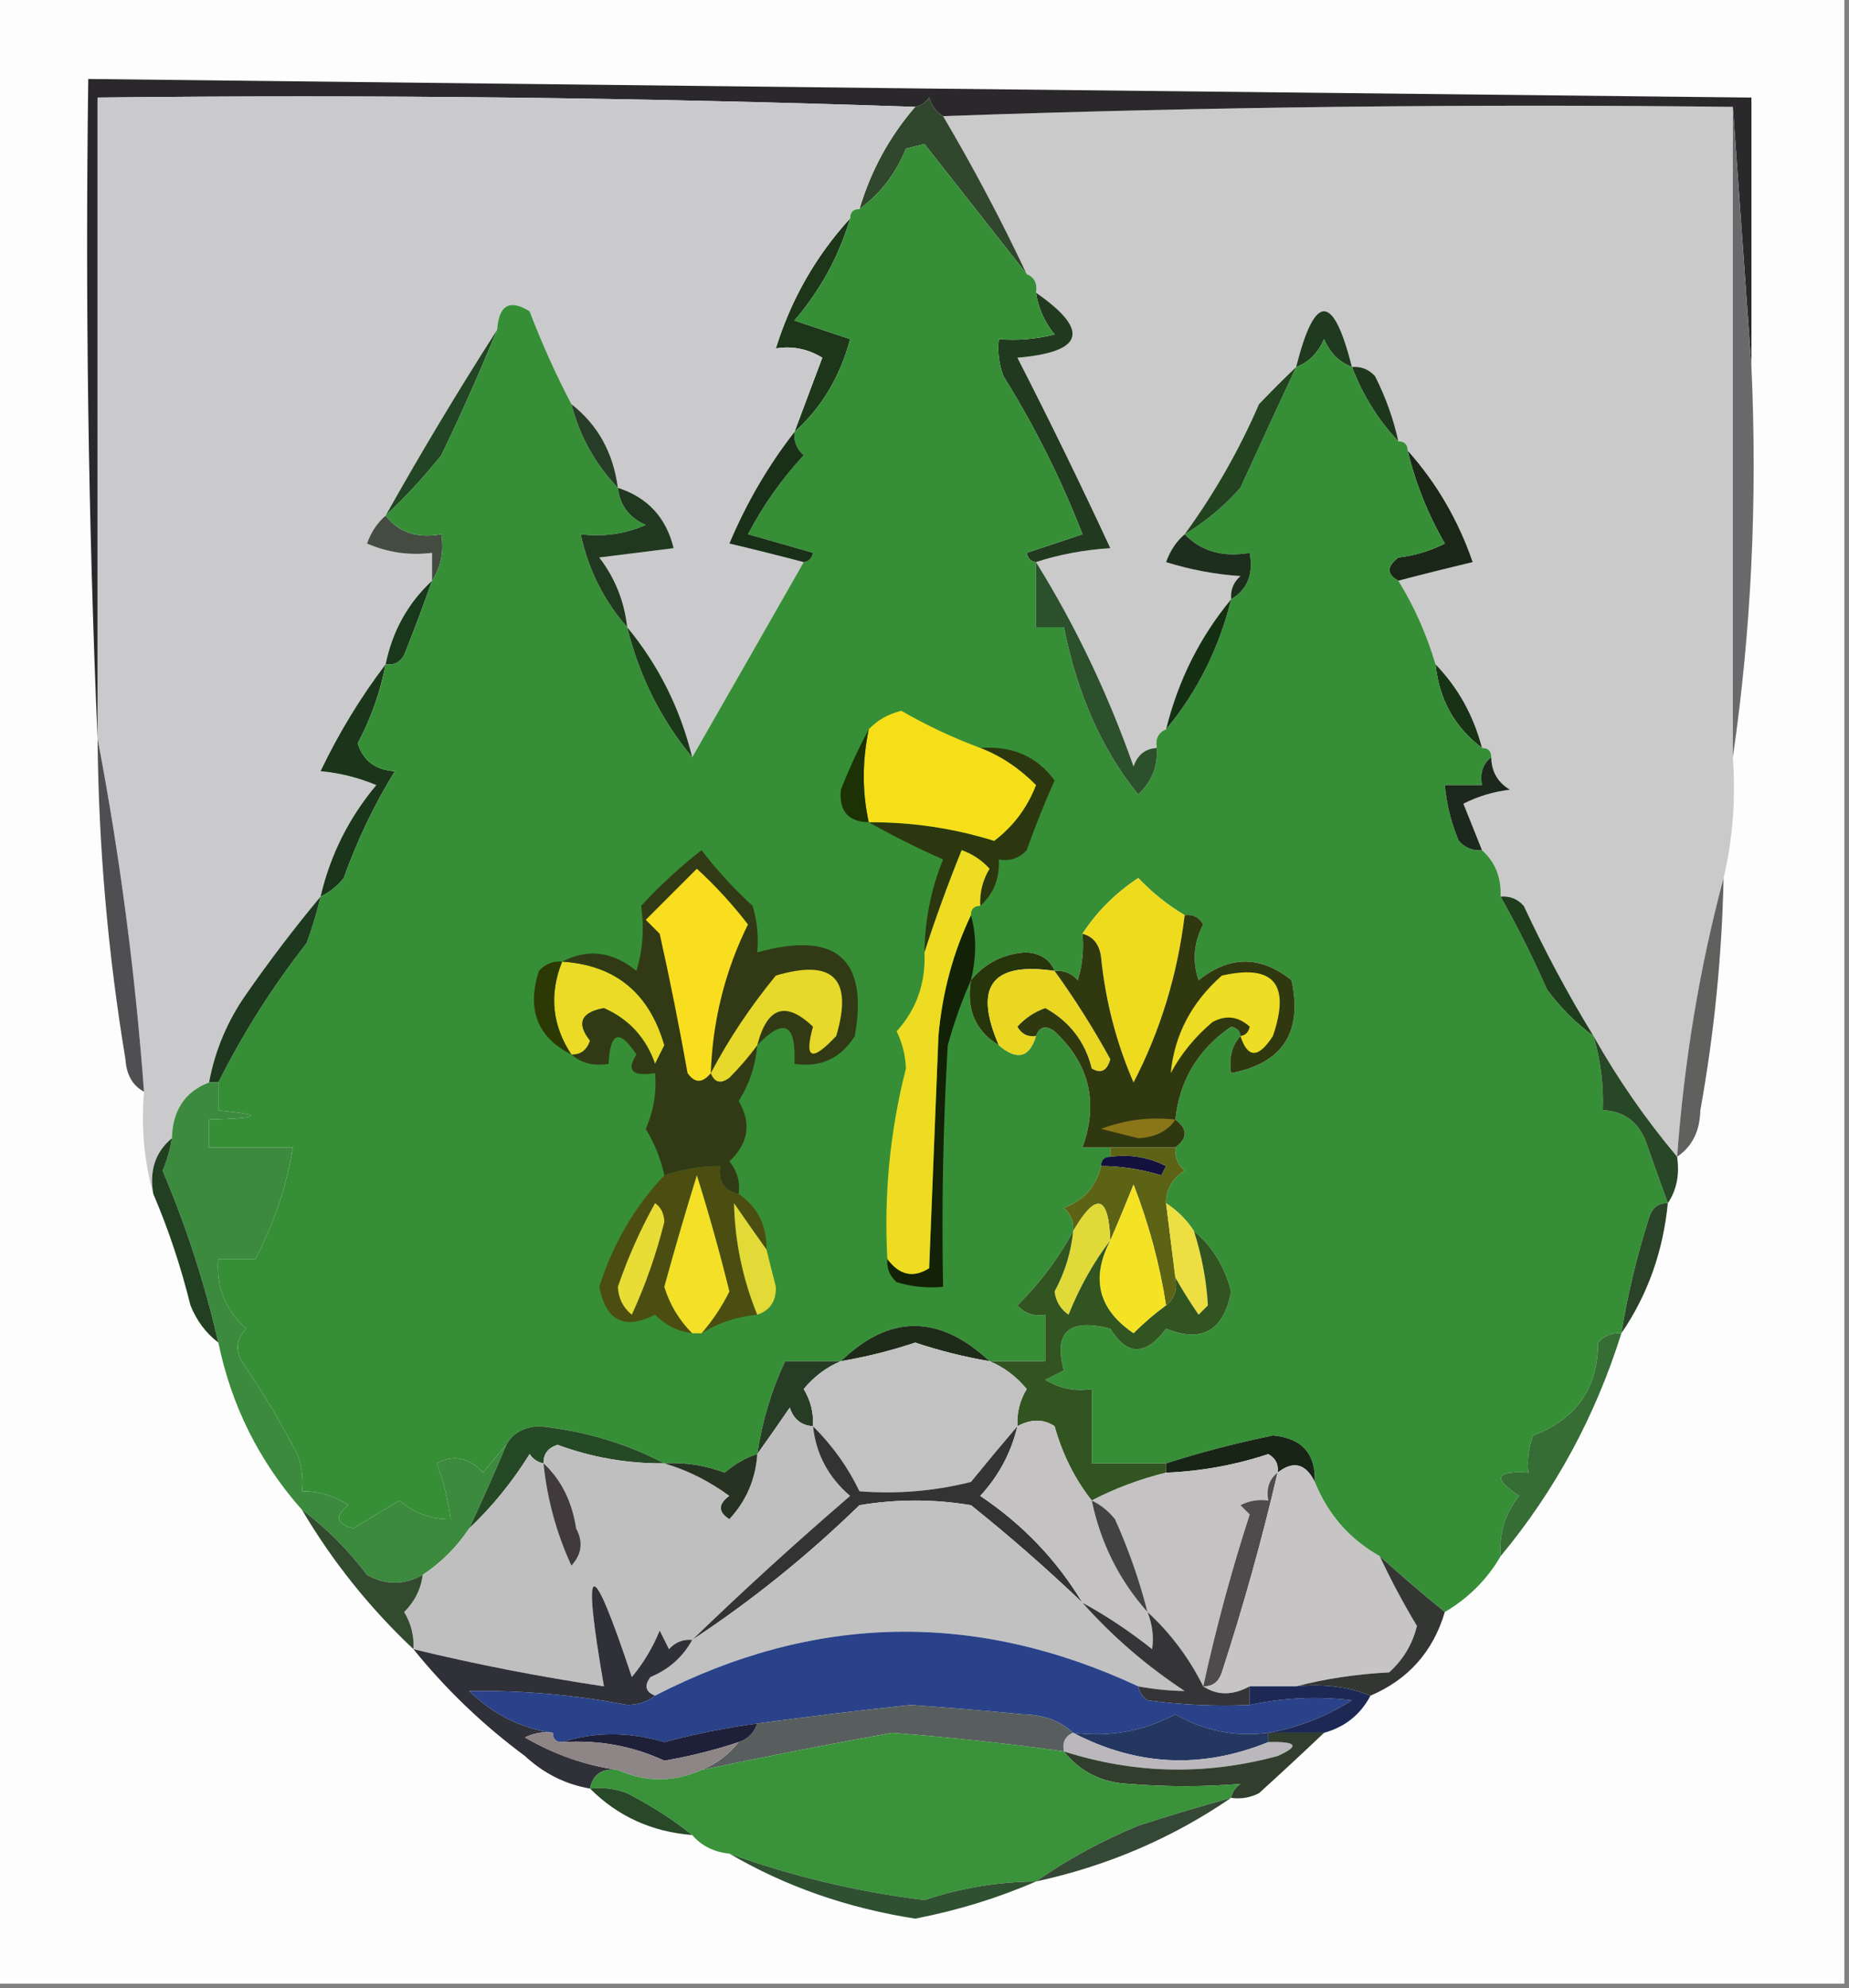 <?xml version="1.0" encoding="UTF-8"?>
<!DOCTYPE svg PUBLIC "-//W3C//DTD SVG 1.1//EN" "http://www.w3.org/Graphics/SVG/1.1/DTD/svg11.dtd">
<svg xmlns="http://www.w3.org/2000/svg" version="1.1" width="199px" height="214px" style="shape-rendering:geometricPrecision; text-rendering:geometricPrecision; image-rendering:optimizeQuality; fill-rule:evenodd; clip-rule:evenodd" xmlns:xlink="http://www.w3.org/1999/xlink">
<rect width="100%" height="100%" fill="#808080" stroke="none"/>
<g><path style="opacity:1" fill="#fdfdfd" d="M -0.5,-0.5 C 65.833,-0.5 132.167,-0.5 198.5,-0.5C 198.5,70.833 198.5,142.167 198.5,213.5C 132.167,213.5 65.833,213.5 -0.5,213.5C -0.5,142.167 -0.5,70.833 -0.5,-0.5 Z"/></g>
<g><path style="opacity:1" fill="#cbcacb" d="M 186.5,11.5 C 186.5,34.833 186.5,58.167 186.5,81.5C 186.818,86.032 186.485,90.366 185.5,94.5C 182.935,104.077 181.268,114.077 180.5,124.5C 177.08,120.421 174.08,116.088 171.5,111.5C 168.756,107.015 166.256,102.348 164,97.5C 163.329,96.748 162.496,96.414 161.5,96.5C 161.598,94.447 160.931,92.78 159.5,91.5C 158.841,89.862 158.174,88.195 157.5,86.5C 159.078,85.702 160.744,85.202 162.5,85C 161.177,84.184 160.511,83.017 160.5,81.5C 160.5,80.833 160.167,80.5 159.5,80.5C 158.59,77.008 156.924,74.008 154.5,71.5C 153.537,68.256 152.204,65.256 150.5,62.5C 153.028,61.834 155.694,61.168 158.5,60.5C 156.934,55.961 154.6,51.961 151.5,48.5C 151.5,47.833 151.167,47.5 150.5,47.5C 149.97,45.076 149.136,42.743 148,40.5C 147.329,39.748 146.496,39.414 145.5,39.5C 143.5,31.5 141.5,31.5 139.5,39.5C 138.182,40.757 136.849,42.091 135.5,43.5C 133.341,48.488 130.674,53.154 127.5,57.5C 126.609,58.261 125.942,59.261 125.5,60.5C 128.107,61.318 130.774,61.818 133.5,62C 132.748,62.671 132.414,63.504 132.5,64.5C 129.126,68.581 126.793,73.247 125.5,78.5C 124.662,78.842 124.328,79.508 124.5,80.5C 123.25,80.577 122.417,81.244 122,82.5C 119.25,74.671 115.75,67.338 111.5,60.5C 113.969,59.683 116.635,59.183 119.5,59C 116.295,52.09 112.961,45.257 109.5,38.5C 116.676,37.893 117.343,35.559 111.5,31.5C 111.672,30.508 111.338,29.842 110.5,29.5C 107.755,23.675 104.755,18.008 101.5,12.5C 129.662,11.502 157.995,11.169 186.5,11.5 Z"/></g>
<g><path style="opacity:1" fill="#2b282b" d="M 188.5,39.5 C 187.833,30.167 187.167,20.833 186.5,11.5C 157.995,11.169 129.662,11.502 101.5,12.5C 100.778,12.082 100.278,11.416 100,10.5C 99.617,11.056 99.117,11.389 98.5,11.5C 69.338,10.502 40.005,10.169 10.5,10.5C 10.5,33.5 10.5,56.5 10.5,79.5C 9.502,56.006 9.169,32.339 9.5,8.5C 69.166,9.195 128.833,9.862 188.5,10.5C 188.5,20.167 188.5,29.833 188.5,39.5 Z"/></g>
<g><path style="opacity:1" fill="#31472d" d="M 101.5,12.5 C 104.755,18.008 107.755,23.675 110.5,29.5C 106.831,24.825 103.164,20.158 99.5,15.5C 98.833,15.667 98.167,15.833 97.5,16C 96.418,18.687 94.751,20.854 92.5,22.5C 93.737,18.354 95.737,14.687 98.5,11.5C 99.117,11.389 99.617,11.056 100,10.5C 100.278,11.416 100.778,12.082 101.5,12.5 Z"/></g>
<g><path style="opacity:1" fill="#1d361a" d="M 91.5,23.5 C 90.307,27.549 88.307,31.216 85.5,34.5C 87.5,35.167 89.5,35.833 91.5,36.5C 90.402,40.573 88.402,43.906 85.5,46.5C 86.487,43.854 87.487,41.188 88.5,38.5C 86.955,37.548 85.288,37.215 83.5,37.5C 85.14,32.217 87.806,27.551 91.5,23.5 Z"/></g>
<g><path style="opacity:1" fill="#cacacc" d="M 98.5,11.5 C 95.737,14.687 93.737,18.354 92.5,22.5C 91.833,22.5 91.5,22.833 91.5,23.5C 87.806,27.551 85.14,32.217 83.5,37.5C 85.288,37.215 86.955,37.548 88.5,38.5C 87.487,41.188 86.487,43.854 85.5,46.5C 82.693,50.099 80.359,54.099 78.5,58.5C 81.306,59.168 83.972,59.834 86.5,60.5C 82.496,67.526 78.496,74.526 74.5,81.5C 73.207,76.247 70.874,71.581 67.5,67.5C 67.202,64.735 66.202,62.235 64.5,60C 67.167,59.667 69.833,59.333 72.5,59C 71.706,55.707 69.706,53.54 66.5,52.5C 65.997,48.709 64.33,45.709 61.5,43.5C 59.822,40.298 58.322,36.965 57,33.5C 54.851,32.16 53.684,32.827 53.5,35.5C 49.318,42.026 45.318,48.693 41.5,55.5C 40.609,56.261 39.942,57.261 39.5,58.5C 41.743,59.474 44.076,59.808 46.5,59.5C 46.5,60.5 46.5,61.5 46.5,62.5C 43.906,64.914 42.239,67.914 41.5,71.5C 38.803,75.052 36.469,78.886 34.5,83C 36.577,83.192 38.577,83.692 40.5,84.5C 37.549,88.016 35.549,92.016 34.5,96.5C 31.744,99.804 29.077,103.304 26.5,107C 24.476,109.881 23.143,113.047 22.5,116.5C 19.914,117.487 18.581,119.487 18.5,122.5C 16.72,123.99 16.053,125.99 16.5,128.5C 15.518,125.038 15.185,121.371 15.5,117.5C 14.545,104.599 12.878,91.932 10.5,79.5C 10.5,56.5 10.5,33.5 10.5,10.5C 40.005,10.169 69.338,10.502 98.5,11.5 Z"/></g>
<g><path style="opacity:1" fill="#203a20" d="M 145.5,39.5 C 144.141,38.993 143.141,37.993 142.5,36.5C 141.859,37.993 140.859,38.993 139.5,39.5C 141.5,31.5 143.5,31.5 145.5,39.5 Z"/></g>
<g><path style="opacity:1" fill="#6a696b" d="M 186.5,11.5 C 187.167,20.833 187.833,30.167 188.5,39.5C 189.149,53.873 188.482,67.873 186.5,81.5C 186.5,58.167 186.5,34.833 186.5,11.5 Z"/></g>
<g><path style="opacity:1" fill="#1d371c" d="M 145.5,39.5 C 146.496,39.414 147.329,39.748 148,40.5C 149.136,42.743 149.97,45.076 150.5,47.5C 148.376,45.281 146.709,42.614 145.5,39.5 Z"/></g>
<g><path style="opacity:1" fill="#213a1f" d="M 111.5,31.5 C 117.343,35.559 116.676,37.893 109.5,38.5C 112.961,45.257 116.295,52.09 119.5,59C 116.635,59.183 113.969,59.683 111.5,60.5C 110.957,60.44 110.624,60.107 110.5,59.5C 112.5,58.833 114.5,58.167 116.5,57.5C 114.189,51.546 111.356,45.879 108,40.5C 107.51,39.207 107.343,37.873 107.5,36.5C 109.527,36.662 111.527,36.495 113.5,36C 112.418,34.67 111.751,33.17 111.5,31.5 Z"/></g>
<g><path style="opacity:1" fill="#234425" d="M 53.5,35.5 C 51.655,40.027 49.655,44.527 47.5,49C 45.591,51.376 43.591,53.542 41.5,55.5C 45.318,48.693 49.318,42.026 53.5,35.5 Z"/></g>
<g><path style="opacity:1" fill="#444b41" d="M 41.5,55.5 C 42.918,57.308 44.918,57.975 47.5,57.5C 47.785,59.415 47.451,61.081 46.5,62.5C 46.5,61.5 46.5,60.5 46.5,59.5C 44.076,59.808 41.743,59.474 39.5,58.5C 39.942,57.261 40.609,56.261 41.5,55.5 Z"/></g>
<g><path style="opacity:1" fill="#1a2717" d="M 151.5,48.5 C 154.6,51.961 156.934,55.961 158.5,60.5C 155.694,61.168 153.028,61.834 150.5,62.5C 149.226,61.811 149.226,60.977 150.5,60C 152.256,59.798 153.922,59.298 155.5,58.5C 153.681,55.352 152.348,52.019 151.5,48.5 Z"/></g>
<g><path style="opacity:1" fill="#19381b" d="M 46.5,62.5 C 45.578,65.126 44.578,67.793 43.5,70.5C 43.043,71.297 42.376,71.631 41.5,71.5C 42.239,67.914 43.906,64.914 46.5,62.5 Z"/></g>
<g><path style="opacity:1" fill="#183216" d="M 154.5,71.5 C 156.924,74.008 158.59,77.008 159.5,80.5C 156.55,78.272 154.884,75.272 154.5,71.5 Z"/></g>
<g><path style="opacity:1" fill="#1b351a" d="M 41.5,71.5 C 40.939,74.462 39.939,77.295 38.5,80C 39.093,81.882 40.427,82.882 42.5,83C 40.282,86.605 38.449,90.438 37,94.5C 36.292,95.38 35.458,96.047 34.5,96.5C 35.549,92.016 37.549,88.016 40.5,84.5C 38.577,83.692 36.577,83.192 34.5,83C 36.469,78.886 38.803,75.052 41.5,71.5 Z"/></g>
<g><path style="opacity:1" fill="#368f36" d="M 110.5,29.5 C 111.338,29.842 111.672,30.508 111.5,31.5C 111.751,33.17 112.418,34.67 113.5,36C 111.527,36.495 109.527,36.662 107.5,36.5C 107.343,37.873 107.51,39.207 108,40.5C 111.356,45.879 114.189,51.546 116.5,57.5C 114.5,58.167 112.5,58.833 110.5,59.5C 110.624,60.107 110.957,60.44 111.5,60.5C 111.5,62.833 111.5,65.167 111.5,67.5C 112.5,67.5 113.5,67.5 114.5,67.5C 115.959,74.747 118.626,80.747 122.5,85.5C 123.95,84.15 124.617,82.484 124.5,80.5C 124.328,79.508 124.662,78.842 125.5,78.5C 128.874,74.419 131.207,69.753 132.5,64.5C 134.256,63.448 134.923,61.781 134.5,59.5C 131.612,60.01 129.279,59.343 127.5,57.5C 129.69,56.198 131.69,54.531 133.5,52.5C 135.526,48.045 137.526,43.712 139.5,39.5C 140.859,38.993 141.859,37.993 142.5,36.5C 143.141,37.993 144.141,38.993 145.5,39.5C 146.709,42.614 148.376,45.281 150.5,47.5C 151.167,47.5 151.5,47.833 151.5,48.5C 152.348,52.019 153.681,55.352 155.5,58.5C 153.922,59.298 152.256,59.798 150.5,60C 149.226,60.977 149.226,61.811 150.5,62.5C 152.204,65.256 153.537,68.256 154.5,71.5C 154.884,75.272 156.55,78.272 159.5,80.5C 160.167,80.5 160.5,80.833 160.5,81.5C 159.596,82.209 159.263,83.209 159.5,84.5C 158.167,84.5 156.833,84.5 155.5,84.5C 155.687,86.564 156.187,88.564 157,90.5C 157.671,91.252 158.504,91.586 159.5,91.5C 160.931,92.78 161.598,94.447 161.5,96.5C 163.316,99.73 164.983,103.063 166.5,106.5C 167.961,108.47 169.627,110.137 171.5,111.5C 172.265,114.096 172.599,116.763 172.5,119.5C 174.592,119.561 176.092,120.561 177,122.5C 177.847,124.854 178.68,127.188 179.5,129.5C 178.503,129.47 177.836,129.97 177.5,131C 176.184,135.11 175.184,139.276 174.5,143.5C 173.504,143.414 172.671,143.748 172,144.5C 171.973,149.416 169.64,152.749 165,154.5C 164.51,155.793 164.343,157.127 164.5,158.5C 160.944,158.275 160.61,159.108 163.5,161C 161.987,162.879 161.321,165.046 161.5,167.5C 160.05,169.995 158.05,171.995 155.5,173.5C 153.187,171.626 150.854,169.626 148.5,167.5C 145.244,165.664 142.911,162.997 141.5,159.5C 141.621,156.459 140.121,154.792 137,154.5C 132.993,155.327 129.16,156.327 125.5,157.5C 122.833,157.5 120.167,157.5 117.5,157.5C 117.5,154.833 117.5,152.167 117.5,149.5C 115.712,149.785 114.045,149.452 112.5,148.5C 113.167,148.167 113.833,147.833 114.5,147.5C 113.367,143.359 115.033,141.859 119.5,143C 121.311,145.947 123.311,145.947 125.5,143C 129.366,144.564 131.699,143.231 132.5,139C 131.792,136.267 130.458,134.1 128.5,132.5C 127.728,131.306 126.728,130.306 125.5,129.5C 125.511,127.983 126.177,126.816 127.5,126C 126.748,125.329 126.414,124.496 126.5,123.5C 127.833,122.5 127.833,121.5 126.5,120.5C 126.943,116.287 128.943,112.954 132.5,110.5C 133.107,110.624 133.44,110.957 133.5,111.5C 132.566,112.568 132.232,113.901 132.5,115.5C 138.05,114.439 140.216,111.105 139,105.5C 135.667,102.833 132.333,102.833 129,105.5C 128.313,103.432 128.48,101.432 129.5,99.5C 129.043,98.703 128.376,98.369 127.5,98.5C 125.681,97.415 124.015,96.082 122.5,94.5C 120.039,96.137 118.039,98.137 116.5,100.5C 116.66,102.199 116.494,103.866 116,105.5C 115.329,104.748 114.496,104.414 113.5,104.5C 113.03,103.307 112.03,102.64 110.5,102.5C 108.045,102.628 106.045,103.628 104.5,105.5C 103.979,108.636 104.979,110.97 107.5,112.5C 109.456,114.175 110.789,113.842 111.5,111.5C 111.897,110.475 112.563,110.308 113.5,111C 117.25,114.5 118.25,118.666 116.5,123.5C 117.5,123.5 118.5,123.5 119.5,123.5C 119.5,123.833 119.5,124.167 119.5,124.5C 118.833,124.5 118.5,124.833 118.5,125.5C 117.977,127.708 116.644,129.208 114.5,130C 115.252,130.671 115.586,131.504 115.5,132.5C 113.941,135.407 111.941,138.074 109.5,140.5C 110.325,141.386 111.325,141.719 112.5,141.5C 112.5,143.167 112.5,144.833 112.5,146.5C 110.5,146.5 108.5,146.5 106.5,146.5C 101.068,141.444 95.734,141.444 90.5,146.5C 88.5,146.5 86.5,146.5 84.5,146.5C 83.024,149.661 82.024,152.995 81.5,156.5C 80.244,156.904 79.077,157.571 78,158.5C 75.901,157.713 73.734,157.38 71.5,157.5C 67.37,155.337 62.87,154.004 58,153.5C 56.319,153.608 55.152,154.275 54.5,155.5C 53.685,156.429 52.852,157.429 52,158.5C 50.445,156.854 48.779,156.521 47,157.5C 47.707,159.311 48.207,161.311 48.5,163.5C 46.4,163.523 44.567,162.856 43,161.5C 41.333,162.5 39.667,163.5 38,164.5C 36.174,163.99 36.007,163.156 37.5,162C 35.975,160.991 34.308,160.491 32.5,160.5C 32.657,159.127 32.49,157.793 32,156.5C 30.233,153.094 28.233,149.76 26,146.5C 25.316,145.216 25.483,144.049 26.5,143C 24.253,141.005 23.253,138.505 23.5,135.5C 24.833,135.5 26.167,135.5 27.5,135.5C 29.584,131.43 30.917,127.43 31.5,123.5C 28.5,123.5 25.5,123.5 22.5,123.5C 22.5,122.5 22.5,121.5 22.5,120.5C 28.167,120.336 28.5,120.003 23.5,119.5C 23.5,118.5 23.5,117.5 23.5,116.5C 26.145,111.218 29.312,106.218 33,101.5C 33.608,99.846 34.108,98.179 34.5,96.5C 35.458,96.047 36.292,95.38 37,94.5C 38.449,90.438 40.282,86.605 42.5,83C 40.427,82.882 39.093,81.882 38.5,80C 39.939,77.295 40.939,74.462 41.5,71.5C 42.376,71.631 43.043,71.297 43.5,70.5C 44.578,67.793 45.578,65.126 46.5,62.5C 47.451,61.081 47.785,59.415 47.5,57.5C 44.918,57.975 42.918,57.308 41.5,55.5C 43.591,53.542 45.591,51.376 47.5,49C 49.655,44.527 51.655,40.027 53.5,35.5C 53.684,32.827 54.851,32.16 57,33.5C 58.322,36.965 59.822,40.298 61.5,43.5C 62.39,46.948 64.057,49.948 66.5,52.5C 66.712,54.384 67.712,55.717 69.5,56.5C 67.257,57.474 64.924,57.808 62.5,57.5C 63.32,61.302 64.986,64.635 67.5,67.5C 68.797,72.762 71.131,77.428 74.5,81.5C 78.496,74.526 82.496,67.526 86.5,60.5C 87.043,60.44 87.376,60.107 87.5,59.5C 85.167,58.833 82.833,58.167 80.5,57.5C 82.144,54.366 84.144,51.533 86.5,49C 85.748,48.329 85.414,47.496 85.5,46.5C 88.402,43.906 90.402,40.573 91.5,36.5C 89.5,35.833 87.5,35.167 85.5,34.5C 88.307,31.216 90.307,27.549 91.5,23.5C 91.5,22.833 91.833,22.5 92.5,22.5C 94.751,20.854 96.418,18.687 97.5,16C 98.167,15.833 98.833,15.667 99.5,15.5C 103.164,20.158 106.831,24.825 110.5,29.5 Z"/></g>
<g><path style="opacity:1" fill="#2c370f" d="M 105.5,80.5 C 108.937,80.245 111.604,81.412 113.5,84C 112.402,86.46 111.402,88.96 110.5,91.5C 109.675,92.386 108.675,92.719 107.5,92.5C 107.598,94.553 106.931,96.22 105.5,97.5C 105.421,96.07 105.754,94.736 106.5,93.5C 105.672,92.585 104.672,91.919 103.5,91.5C 102,95.21 100.666,98.876 99.5,102.5C 99.531,99.041 100.198,95.708 101.5,92.5C 98.705,91.266 96.038,89.933 93.5,88.5C 98.101,88.467 102.601,89.133 107,90.5C 109.052,88.944 110.552,86.944 111.5,84.5C 109.71,82.684 107.71,81.351 105.5,80.5 Z"/></g>
<g><path style="opacity:1" fill="#152f13" d="M 132.5,64.5 C 131.207,69.753 128.874,74.419 125.5,78.5C 126.793,73.247 129.126,68.581 132.5,64.5 Z"/></g>
<g><path style="opacity:1" fill="#1b3819" d="M 67.5,67.5 C 70.874,71.581 73.207,76.247 74.5,81.5C 71.131,77.428 68.797,72.762 67.5,67.5 Z"/></g>
<g><path style="opacity:1" fill="#2c4f2c" d="M 111.5,60.5 C 115.75,67.338 119.25,74.671 122,82.5C 122.417,81.244 123.25,80.577 124.5,80.5C 124.617,82.484 123.95,84.15 122.5,85.5C 118.626,80.747 115.959,74.747 114.5,67.5C 113.5,67.5 112.5,67.5 111.5,67.5C 111.5,65.167 111.5,62.833 111.5,60.5 Z"/></g>
<g><path style="opacity:1" fill="#20381f" d="M 66.5,52.5 C 69.706,53.54 71.706,55.707 72.5,59C 69.833,59.333 67.167,59.667 64.5,60C 66.202,62.235 67.202,64.735 67.5,67.5C 64.986,64.635 63.32,61.302 62.5,57.5C 64.924,57.808 67.257,57.474 69.5,56.5C 67.712,55.717 66.712,54.384 66.5,52.5 Z"/></g>
<g><path style="opacity:1" fill="#1e2e1d" d="M 127.5,57.5 C 129.279,59.343 131.612,60.01 134.5,59.5C 134.923,61.781 134.256,63.448 132.5,64.5C 132.414,63.504 132.748,62.671 133.5,62C 130.774,61.818 128.107,61.318 125.5,60.5C 125.942,59.261 126.609,58.261 127.5,57.5 Z"/></g>
<g><path style="opacity:1" fill="#234220" d="M 139.5,39.5 C 137.526,43.712 135.526,48.045 133.5,52.5C 131.69,54.531 129.69,56.198 127.5,57.5C 130.674,53.154 133.341,48.488 135.5,43.5C 136.849,42.091 138.182,40.757 139.5,39.5 Z"/></g>
<g><path style="opacity:1" fill="#1a2f17" d="M 85.5,46.5 C 85.414,47.496 85.748,48.329 86.5,49C 84.144,51.533 82.144,54.366 80.5,57.5C 82.833,58.167 85.167,58.833 87.5,59.5C 87.376,60.107 87.043,60.44 86.5,60.5C 83.972,59.834 81.306,59.168 78.5,58.5C 80.359,54.099 82.693,50.099 85.5,46.5 Z"/></g>
<g><path style="opacity:1" fill="#263c26" d="M 61.5,43.5 C 64.33,45.709 65.997,48.709 66.5,52.5C 64.057,49.948 62.39,46.948 61.5,43.5 Z"/></g>
<g><path style="opacity:1" fill="#f6df19" d="M 105.5,80.5 C 107.71,81.351 109.71,82.684 111.5,84.5C 110.552,86.944 109.052,88.944 107,90.5C 102.601,89.133 98.101,88.467 93.5,88.5C 92.788,85.258 92.788,81.925 93.5,78.5C 94.399,77.528 95.566,76.862 97,76.5C 99.736,78.077 102.57,79.41 105.5,80.5 Z"/></g>
<g><path style="opacity:1" fill="#1c3104" d="M 93.5,78.5 C 92.788,81.925 92.788,85.258 93.5,88.5C 91.278,88.441 90.278,87.275 90.5,85C 91.416,82.676 92.416,80.509 93.5,78.5 Z"/></g>
<g><path style="opacity:1" fill="#1b281b" d="M 160.5,81.5 C 160.511,83.017 161.177,84.184 162.5,85C 160.744,85.202 159.078,85.702 157.5,86.5C 158.174,88.195 158.841,89.862 159.5,91.5C 158.504,91.586 157.671,91.252 157,90.5C 156.187,88.564 155.687,86.564 155.5,84.5C 156.833,84.5 158.167,84.5 159.5,84.5C 159.263,83.209 159.596,82.209 160.5,81.5 Z"/></g>
<g><path style="opacity:1" fill="#4f4e51" d="M 10.5,79.5 C 12.878,91.932 14.545,104.599 15.5,117.5C 14.275,116.848 13.608,115.681 13.5,114C 11.607,102.574 10.607,91.074 10.5,79.5 Z"/></g>
<g><path style="opacity:1" fill="#1f3d1c" d="M 161.5,96.5 C 162.496,96.414 163.329,96.748 164,97.5C 166.256,102.348 168.756,107.015 171.5,111.5C 169.627,110.137 167.961,108.47 166.5,106.5C 164.983,103.063 163.316,99.73 161.5,96.5 Z"/></g>
<g><path style="opacity:1" fill="#60605f" d="M 185.5,94.5 C 185.324,102.893 184.491,111.226 183,119.5C 182.95,121.744 182.117,123.411 180.5,124.5C 181.268,114.077 182.935,104.077 185.5,94.5 Z"/></g>
<g><path style="opacity:1" fill="#27350a" d="M 113.5,104.5 C 106.752,103.499 104.752,106.166 107.5,112.5C 104.979,110.97 103.979,108.636 104.5,105.5C 106.045,103.628 108.045,102.628 110.5,102.5C 112.03,102.64 113.03,103.307 113.5,104.5 Z"/></g>
<g><path style="opacity:1" fill="#1d381e" d="M 34.5,96.5 C 34.108,98.179 33.608,99.846 33,101.5C 29.312,106.218 26.145,111.218 23.5,116.5C 23.167,116.5 22.833,116.5 22.5,116.5C 23.143,113.047 24.476,109.881 26.5,107C 29.077,103.304 31.744,99.804 34.5,96.5 Z"/></g>
<g><path style="opacity:1" fill="#ebdb27" d="M 60.5,103.5 C 66.204,103.86 69.871,106.86 71.5,112.5C 71.167,113.167 70.833,113.833 70.5,114.5C 69.525,111.693 67.692,109.693 65,108.5C 62.52,108.952 62.02,110.119 63.5,112C 63.164,113.03 62.497,113.53 61.5,113.5C 59.42,110.353 59.087,107.019 60.5,103.5 Z"/></g>
<g><path style="opacity:1" fill="#2d3905" d="M 60.5,103.5 C 59.087,107.019 59.42,110.353 61.5,113.5C 57.832,111.644 56.666,108.644 58,104.5C 58.671,103.748 59.504,103.414 60.5,103.5 Z"/></g>
<g><path style="opacity:1" fill="#e9d722" d="M 113.5,104.5 C 115.687,107.526 117.687,110.693 119.5,114C 119.15,115.257 118.483,115.591 117.5,115C 116.788,112.119 115.122,109.952 112.5,108.5C 111.328,108.919 110.328,109.585 109.5,110.5C 109.957,111.298 110.624,111.631 111.5,111.5C 110.789,113.842 109.456,114.175 107.5,112.5C 104.752,106.166 106.752,103.499 113.5,104.5 Z"/></g>
<g><path style="opacity:1" fill="#efdb1e" d="M 127.5,98.5 C 126.726,104.913 124.893,110.913 122,116.5C 120.146,112.24 118.979,107.74 118.5,103C 118.316,101.624 117.649,100.791 116.5,100.5C 118.039,98.137 120.039,96.137 122.5,94.5C 124.015,96.082 125.681,97.415 127.5,98.5 Z"/></g>
<g><path style="opacity:1" fill="#313a15" d="M 81.5,112.5 C 81.318,114.675 80.651,116.675 79.5,118.5C 80.899,120.891 80.566,123.057 78.5,125C 79.337,126.011 79.67,127.178 79.5,128.5C 77.952,128.179 77.285,127.179 77.5,125.5C 75.435,125.517 73.435,125.85 71.5,126.5C 71.123,124.742 70.457,123.075 69.5,121.5C 70.348,119.591 70.682,117.591 70.5,115.5C 68.058,115.881 67.391,115.214 68.5,113.5C 66.667,110.71 65.667,111.043 65.5,114.5C 63.901,114.768 62.568,114.434 61.5,113.5C 62.497,113.53 63.164,113.03 63.5,112C 62.02,110.119 62.52,108.952 65,108.5C 67.692,109.693 69.525,111.693 70.5,114.5C 70.833,113.833 71.167,113.167 71.5,112.5C 69.871,106.86 66.204,103.86 60.5,103.5C 63.267,102.068 65.934,102.401 68.5,104.5C 69.185,102.219 69.351,99.886 69,97.5C 71.016,95.316 73.183,93.316 75.5,91.5C 77.149,93.65 78.982,95.65 81,97.5C 81.493,99.134 81.66,100.801 81.5,102.5C 89.977,100.156 93.477,103.156 92,111.5C 90.491,113.919 88.325,114.919 85.5,114.5C 85.702,110.155 84.369,109.488 81.5,112.5 Z"/></g>
<g><path style="opacity:1" fill="#e7d92b" d="M 81.5,112.5 C 80.636,113.688 79.636,114.855 78.5,116C 77.563,116.692 76.897,116.525 76.5,115.5C 78.426,111.841 80.759,108.341 83.5,105C 89.667,103.167 91.833,105.333 90,111.5C 87.356,114.33 86.522,113.996 87.5,110.5C 84.56,107.701 82.56,108.367 81.5,112.5 Z"/></g>
<g><path style="opacity:1" fill="#f8de1f" d="M 76.5,115.5 C 75.603,116.598 74.77,116.598 74,115.5C 73.107,110.477 72.107,105.477 71,100.5C 70.5,100 70,99.5 69.5,99C 71.333,97.167 73.167,95.333 75,93.5C 77.018,95.35 78.851,97.35 80.5,99.5C 78.031,104.497 76.698,109.831 76.5,115.5 Z"/></g>
<g><path style="opacity:1" fill="#303810" d="M 127.5,98.5 C 128.376,98.369 129.043,98.703 129.5,99.5C 128.48,101.432 128.313,103.432 129,105.5C 132.333,102.833 135.667,102.833 139,105.5C 140.216,111.105 138.05,114.439 132.5,115.5C 132.232,113.901 132.566,112.568 133.5,111.5C 133.44,110.957 133.107,110.624 132.5,110.5C 128.943,112.954 126.943,116.287 126.5,120.5C 127.833,121.5 127.833,122.5 126.5,123.5C 124.167,123.5 121.833,123.5 119.5,123.5C 118.5,123.5 117.5,123.5 116.5,123.5C 118.25,118.666 117.25,114.5 113.5,111C 112.563,110.308 111.897,110.475 111.5,111.5C 110.624,111.631 109.957,111.298 109.5,110.5C 110.328,109.585 111.328,108.919 112.5,108.5C 115.122,109.952 116.788,112.119 117.5,115C 118.483,115.591 119.15,115.257 119.5,114C 117.687,110.693 115.687,107.526 113.5,104.5C 114.496,104.414 115.329,104.748 116,105.5C 116.494,103.866 116.66,102.199 116.5,100.5C 117.649,100.791 118.316,101.624 118.5,103C 118.979,107.74 120.146,112.24 122,116.5C 124.893,110.913 126.726,104.913 127.5,98.5 Z"/></g>
<g><path style="opacity:1" fill="#eddd24" d="M 133.5,111.5 C 134.043,111.44 134.376,111.107 134.5,110.5C 133.277,109.386 131.944,109.219 130.5,110C 128.641,111.558 127.141,113.391 126,115.5C 126.396,111.388 128.229,107.888 131.5,105C 137.08,103.739 138.913,105.906 137,111.5C 135.446,113.927 134.279,113.927 133.5,111.5 Z"/></g>
<g><path style="opacity:1" fill="#274726" d="M 171.5,111.5 C 174.08,116.088 177.08,120.421 180.5,124.5C 180.784,126.415 180.451,128.081 179.5,129.5C 178.68,127.188 177.847,124.854 177,122.5C 176.092,120.561 174.592,119.561 172.5,119.5C 172.599,116.763 172.265,114.096 171.5,111.5 Z"/></g>
<g><path style="opacity:1" fill="#132206" d="M 104.5,98.5 C 105.103,100.626 105.103,102.959 104.5,105.5C 103.531,107.663 102.698,109.996 102,112.5C 101.5,121.16 101.334,129.827 101.5,138.5C 99.801,138.66 98.134,138.494 96.5,138C 95.748,137.329 95.414,136.496 95.5,135.5C 96.789,137.248 98.289,137.581 100,136.5C 100.333,128.167 100.667,119.833 101,111.5C 101.412,106.843 102.579,102.509 104.5,98.5 Z"/></g>
<g><path style="opacity:1" fill="#8a7619" d="M 126.5,120.5 C 125.666,121.748 124.333,122.415 122.5,122.5C 121.167,122.167 119.833,121.833 118.5,121.5C 121.086,120.52 123.753,120.187 126.5,120.5 Z"/></g>
<g><path style="opacity:1" fill="#13123e" d="M 118.5,125.5 C 118.5,124.833 118.833,124.5 119.5,124.5C 121.604,124.201 123.604,124.534 125.5,125.5C 125.333,125.833 125.167,126.167 125,126.5C 122.738,125.831 120.571,125.498 118.5,125.5 Z"/></g>
<g><path style="opacity:1" fill="#4c4e11" d="M 79.5,128.5 C 81.539,129.911 82.539,131.911 82.5,134.5C 81.356,132.9 80.189,131.233 79,129.5C 79.094,133.625 79.927,137.625 81.5,141.5C 79.315,141.704 77.315,142.37 75.5,143.5C 76.685,142.143 77.685,140.643 78.5,139C 77.458,134.782 76.291,130.616 75,126.5C 73.772,130.467 72.605,134.467 71.5,138.5C 72.092,140.423 73.092,142.089 74.5,143.5C 72.956,143.297 71.622,142.63 70.5,141.5C 67.208,143.177 65.208,142.177 64.5,138.5C 65.961,133.879 68.295,129.879 71.5,126.5C 73.435,125.85 75.435,125.517 77.5,125.5C 77.285,127.179 77.952,128.179 79.5,128.5 Z"/></g>
<g><path style="opacity:1" fill="#eddc21" d="M 105.5,97.5 C 104.833,97.5 104.5,97.833 104.5,98.5C 102.579,102.509 101.412,106.843 101,111.5C 100.667,119.833 100.333,128.167 100,136.5C 98.289,137.581 96.789,137.248 95.5,135.5C 95.121,128.558 95.787,121.724 97.5,115C 97.441,113.564 97.108,112.231 96.5,111C 98.637,108.646 99.637,105.812 99.5,102.5C 100.666,98.876 102,95.21 103.5,91.5C 104.672,91.919 105.672,92.585 106.5,93.5C 105.754,94.736 105.421,96.07 105.5,97.5 Z"/></g>
<g><path style="opacity:1" fill="#3c8a3e" d="M 22.5,116.5 C 22.833,116.5 23.167,116.5 23.5,116.5C 23.5,117.5 23.5,118.5 23.5,119.5C 28.5,120.003 28.167,120.336 22.5,120.5C 22.5,121.5 22.5,122.5 22.5,123.5C 25.5,123.5 28.5,123.5 31.5,123.5C 30.917,127.43 29.584,131.43 27.5,135.5C 26.167,135.5 24.833,135.5 23.5,135.5C 23.253,138.505 24.253,141.005 26.5,143C 25.483,144.049 25.316,145.216 26,146.5C 28.233,149.76 30.233,153.094 32,156.5C 32.49,157.793 32.657,159.127 32.5,160.5C 34.308,160.491 35.975,160.991 37.5,162C 36.007,163.156 36.174,163.99 38,164.5C 39.667,163.5 41.333,162.5 43,161.5C 44.567,162.856 46.4,163.523 48.5,163.5C 48.207,161.311 47.707,159.311 47,157.5C 48.779,156.521 50.445,156.854 52,158.5C 52.852,157.429 53.685,156.429 54.5,155.5C 53.241,158.49 51.908,161.49 50.5,164.5C 49.167,166.5 47.5,168.167 45.5,169.5C 43.482,170.623 41.482,170.623 39.5,169.5C 37.479,166.812 35.146,164.479 32.5,162.5C 27.907,157.314 24.907,151.314 23.5,144.5C 22.034,138.129 20.034,131.962 17.5,126C 17.989,124.862 18.323,123.695 18.5,122.5C 18.581,119.487 19.914,117.487 22.5,116.5 Z"/></g>
<g><path style="opacity:1" fill="#223f22" d="M 18.5,122.5 C 18.323,123.695 17.989,124.862 17.5,126C 20.034,131.962 22.034,138.129 23.5,144.5C 22.172,143.493 21.172,142.16 20.5,140.5C 19.455,136.284 18.122,132.284 16.5,128.5C 16.053,125.99 16.72,123.99 18.5,122.5 Z"/></g>
<g><path style="opacity:1" fill="#e2da36" d="M 82.5,134.5 C 82.821,135.817 83.154,137.151 83.5,138.5C 83.547,140.038 82.88,141.038 81.5,141.5C 79.927,137.625 79.094,133.625 79,129.5C 80.189,131.233 81.356,132.9 82.5,134.5 Z"/></g>
<g><path style="opacity:1" fill="#5c6315" d="M 119.5,124.5 C 119.5,124.167 119.5,123.833 119.5,123.5C 121.833,123.5 124.167,123.5 126.5,123.5C 126.414,124.496 126.748,125.329 127.5,126C 126.177,126.816 125.511,127.983 125.5,129.5C 125.833,132.167 126.167,134.833 126.5,137.5C 126.737,138.791 126.404,139.791 125.5,140.5C 124.803,136.044 123.636,131.71 122,127.5C 121.155,129.611 120.322,131.611 119.5,133.5C 119.306,128.597 117.973,128.264 115.5,132.5C 115.586,131.504 115.252,130.671 114.5,130C 116.644,129.208 117.977,127.708 118.5,125.5C 120.571,125.498 122.738,125.831 125,126.5C 125.167,126.167 125.333,125.833 125.5,125.5C 123.604,124.534 121.604,124.201 119.5,124.5 Z"/></g>
<g><path style="opacity:1" fill="#f4e325" d="M 125.5,140.5 C 124.312,141.364 123.145,142.364 122,143.5C 118.201,140.932 117.367,137.599 119.5,133.5C 120.322,131.611 121.155,129.611 122,127.5C 123.636,131.71 124.803,136.044 125.5,140.5 Z"/></g>
<g><path style="opacity:1" fill="#e8dd36" d="M 70.5,129.5 C 71.124,129.917 71.457,130.584 71.5,131.5C 70.632,134.99 69.466,138.323 68,141.5C 67.056,140.737 66.556,139.737 66.5,138.5C 67.57,135.361 68.904,132.361 70.5,129.5 Z"/></g>
<g><path style="opacity:1" fill="#e0da38" d="M 119.5,133.5 C 117.71,135.83 116.21,138.497 115,141.5C 114.13,140.892 113.63,140.059 113.5,139C 114.609,136.953 115.276,134.787 115.5,132.5C 117.973,128.264 119.306,128.597 119.5,133.5 Z"/></g>
<g><path style="opacity:1" fill="#f3e027" d="M 75.5,143.5 C 75.167,143.5 74.833,143.5 74.5,143.5C 73.092,142.089 72.092,140.423 71.5,138.5C 72.605,134.467 73.772,130.467 75,126.5C 76.291,130.616 77.458,134.782 78.5,139C 77.685,140.643 76.685,142.143 75.5,143.5 Z"/></g>
<g><path style="opacity:1" fill="#eddf41" d="M 125.5,129.5 C 126.728,130.306 127.728,131.306 128.5,132.5C 129.347,135.16 129.847,137.826 130,140.5C 129.667,140.833 129.333,141.167 129,141.5C 128.066,140.142 127.232,138.808 126.5,137.5C 126.167,134.833 125.833,132.167 125.5,129.5 Z"/></g>
<g><path style="opacity:1" fill="#2a4328" d="M 179.5,129.5 C 178.989,134.709 177.322,139.376 174.5,143.5C 175.184,139.276 176.184,135.11 177.5,131C 177.836,129.97 178.503,129.47 179.5,129.5 Z"/></g>
<g><path style="opacity:1" fill="#325421" d="M 115.5,132.5 C 115.276,134.787 114.609,136.953 113.5,139C 113.63,140.059 114.13,140.892 115,141.5C 116.21,138.497 117.71,135.83 119.5,133.5C 117.367,137.599 118.201,140.932 122,143.5C 123.145,142.364 124.312,141.364 125.5,140.5C 126.404,139.791 126.737,138.791 126.5,137.5C 127.232,138.808 128.066,140.142 129,141.5C 129.333,141.167 129.667,140.833 130,140.5C 129.847,137.826 129.347,135.16 128.5,132.5C 130.458,134.1 131.792,136.267 132.5,139C 131.699,143.231 129.366,144.564 125.5,143C 123.311,145.947 121.311,145.947 119.5,143C 115.033,141.859 113.367,143.359 114.5,147.5C 113.833,147.833 113.167,148.167 112.5,148.5C 114.045,149.452 115.712,149.785 117.5,149.5C 117.5,152.167 117.5,154.833 117.5,157.5C 120.167,157.5 122.833,157.5 125.5,157.5C 125.5,157.833 125.5,158.167 125.5,158.5C 122.646,159.205 119.979,160.205 117.5,161.5C 115.67,159.174 114.337,156.507 113.5,153.5C 112.3,152.708 110.967,152.708 109.5,153.5C 109.421,152.07 109.754,150.736 110.5,149.5C 109.376,148.141 108.042,147.141 106.5,146.5C 108.5,146.5 110.5,146.5 112.5,146.5C 112.5,144.833 112.5,143.167 112.5,141.5C 111.325,141.719 110.325,141.386 109.5,140.5C 111.941,138.074 113.941,135.407 115.5,132.5 Z"/></g>
<g><path style="opacity:1" fill="#1e2b19" d="M 106.5,146.5 C 103.797,146.045 101.13,145.378 98.5,144.5C 95.87,145.378 93.204,146.045 90.5,146.5C 95.734,141.444 101.068,141.444 106.5,146.5 Z"/></g>
<g><path style="opacity:1" fill="#263c25" d="M 90.5,146.5 C 88.958,147.141 87.624,148.141 86.5,149.5C 87.246,150.736 87.579,152.07 87.5,153.5C 86.25,153.423 85.417,152.756 85,151.5C 83.811,153.233 82.644,154.9 81.5,156.5C 82.024,152.995 83.024,149.661 84.5,146.5C 86.5,146.5 88.5,146.5 90.5,146.5 Z"/></g>
<g><path style="opacity:1" fill="#254825" d="M 71.5,157.5 C 67.55,157.536 63.717,156.869 60,155.5C 58.97,155.836 58.47,156.503 58.5,157.5C 57.883,157.389 57.383,157.056 57,156.5C 55.146,159.487 52.979,162.154 50.5,164.5C 51.908,161.49 53.241,158.49 54.5,155.5C 55.152,154.275 56.319,153.608 58,153.5C 62.87,154.004 67.37,155.337 71.5,157.5 Z"/></g>
<g><path style="opacity:1" fill="#c3c2c2" d="M 106.5,146.5 C 108.042,147.141 109.376,148.141 110.5,149.5C 109.754,150.736 109.421,152.07 109.5,153.5C 107.852,155.429 106.185,157.429 104.5,159.5C 100.555,160.491 96.555,160.824 92.5,160.5C 91.265,157.92 89.599,155.587 87.5,153.5C 87.579,152.07 87.246,150.736 86.5,149.5C 87.624,148.141 88.958,147.141 90.5,146.5C 93.204,146.045 95.87,145.378 98.5,144.5C 101.13,145.378 103.797,146.045 106.5,146.5 Z"/></g>
<g><path style="opacity:1" fill="#172416" d="M 141.5,159.5 C 140.528,157.507 139.195,157.174 137.5,158.5C 137.631,157.624 137.298,156.957 136.5,156.5C 132.928,157.681 129.262,158.348 125.5,158.5C 125.5,158.167 125.5,157.833 125.5,157.5C 129.16,156.327 132.993,155.327 137,154.5C 140.121,154.792 141.621,156.459 141.5,159.5 Z"/></g>
<g><path style="opacity:1" fill="#366d35" d="M 174.5,143.5 C 171.707,152.424 167.374,160.424 161.5,167.5C 161.321,165.046 161.987,162.879 163.5,161C 160.61,159.108 160.944,158.275 164.5,158.5C 164.343,157.127 164.51,155.793 165,154.5C 169.64,152.749 171.973,149.416 172,144.5C 172.671,143.748 173.504,143.414 174.5,143.5 Z"/></g>
<g><path style="opacity:1" fill="#c0bfc0" d="M 87.5,153.5 C 87.827,156.511 89.161,159.011 91.5,161C 85.592,166.083 79.925,171.25 74.5,176.5C 73.504,176.414 72.671,176.748 72,177.5C 71.667,176.833 71.333,176.167 71,175.5C 70.251,177.332 69.251,178.999 68,180.5C 63.573,167.165 62.573,167.498 65,181.5C 58.045,180.46 51.212,179.127 44.5,177.5C 44.579,176.07 44.246,174.736 43.5,173.5C 44.63,172.378 45.297,171.044 45.5,169.5C 47.5,168.167 49.167,166.5 50.5,164.5C 52.979,162.154 55.146,159.487 57,156.5C 57.383,157.056 57.883,157.389 58.5,157.5C 58.47,156.503 58.97,155.836 60,155.5C 63.717,156.869 67.55,157.536 71.5,157.5C 73.953,158.217 76.287,159.384 78.5,161C 77.289,161.893 77.289,162.726 78.5,163.5C 80.327,161.513 81.327,159.179 81.5,156.5C 82.644,154.9 83.811,153.233 85,151.5C 85.417,152.756 86.25,153.423 87.5,153.5 Z"/></g>
<g><path style="opacity:1" fill="#403a3d" d="M 58.5,157.5 C 60.397,159.269 61.564,161.602 62,164.5C 62.781,165.944 62.614,167.277 61.5,168.5C 59.886,164.991 58.886,161.325 58.5,157.5 Z"/></g>
<g><path style="opacity:1" fill="#263222" d="M 81.5,156.5 C 81.327,159.179 80.327,161.513 78.5,163.5C 77.289,162.726 77.289,161.893 78.5,161C 76.287,159.384 73.953,158.217 71.5,157.5C 73.734,157.38 75.901,157.713 78,158.5C 79.077,157.571 80.244,156.904 81.5,156.5 Z"/></g>
<g><path style="opacity:1" fill="#343333" d="M 87.5,153.5 C 89.599,155.587 91.265,157.92 92.5,160.5C 96.555,160.824 100.555,160.491 104.5,159.5C 106.185,157.429 107.852,155.429 109.5,153.5C 108.828,156.342 107.494,158.842 105.5,161C 110.066,164.064 113.733,167.898 116.5,172.5C 112.668,168.836 108.668,165.336 104.5,162C 100.5,161.333 96.5,161.333 92.5,162C 86.896,167.449 80.896,172.283 74.5,176.5C 79.925,171.25 85.592,166.083 91.5,161C 89.161,159.011 87.827,156.511 87.5,153.5 Z"/></g>
<g><path style="opacity:1" fill="#c4c2c3" d="M 117.5,161.5 C 118.464,166.095 120.464,170.095 123.5,173.5C 124.028,174.847 124.195,176.181 124,177.5C 121.6,175.585 119.1,173.919 116.5,172.5C 113.733,167.898 110.066,164.064 105.5,161C 107.494,158.842 108.828,156.342 109.5,153.5C 110.967,152.708 112.3,152.708 113.5,153.5C 114.337,156.507 115.67,159.174 117.5,161.5 Z"/></g>
<g><path style="opacity:1" fill="#c2c1c1" d="M 116.5,172.5 C 119.722,176.122 123.388,179.288 127.5,182C 125.893,181.981 124.226,181.815 122.5,181.5C 104.995,173.334 87.661,173.668 70.5,182.5C 69.475,182.103 69.308,181.437 70,180.5C 71.992,179.672 73.492,178.339 74.5,176.5C 80.896,172.283 86.896,167.449 92.5,162C 96.5,161.333 100.5,161.333 104.5,162C 108.668,165.336 112.668,168.836 116.5,172.5 Z"/></g>
<g><path style="opacity:1" fill="#c4c2c2" d="M 137.5,158.5 C 136.596,159.209 136.263,160.209 136.5,161.5C 135.448,161.351 134.448,161.517 133.5,162C 133.833,162.333 134.167,162.667 134.5,163C 132.541,169.05 130.875,175.216 129.5,181.5C 127.976,178.442 125.976,175.775 123.5,173.5C 122.633,170.092 121.467,166.758 120,163.5C 119.292,162.619 118.458,161.953 117.5,161.5C 119.979,160.205 122.646,159.205 125.5,158.5C 129.262,158.348 132.928,157.681 136.5,156.5C 137.298,156.957 137.631,157.624 137.5,158.5 Z"/></g>
<g><path style="opacity:1" fill="#324b2f" d="M 32.5,162.5 C 35.146,164.479 37.479,166.812 39.5,169.5C 41.482,170.623 43.482,170.623 45.5,169.5C 45.297,171.044 44.63,172.378 43.5,173.5C 44.246,174.736 44.579,176.07 44.5,177.5C 39.782,173.056 35.782,168.056 32.5,162.5 Z"/></g>
<g><path style="opacity:1" fill="#434243" d="M 117.5,161.5 C 118.458,161.953 119.292,162.619 120,163.5C 121.467,166.758 122.633,170.092 123.5,173.5C 120.464,170.095 118.464,166.095 117.5,161.5 Z"/></g>
<g><path style="opacity:1" fill="#4e4b4c" d="M 137.5,158.5 C 135.814,165.729 133.814,172.896 131.5,180C 131.164,181.03 130.497,181.53 129.5,181.5C 130.875,175.216 132.541,169.05 134.5,163C 134.167,162.667 133.833,162.333 133.5,162C 134.448,161.517 135.448,161.351 136.5,161.5C 136.263,160.209 136.596,159.209 137.5,158.5 Z"/></g>
<g><path style="opacity:1" fill="#c6c4c4" d="M 141.5,159.5 C 142.911,162.997 145.244,165.664 148.5,167.5C 149.688,170.041 151.022,172.541 152.5,175C 152.01,176.982 151.01,178.649 149.5,180C 145.975,180.179 142.641,180.679 139.5,181.5C 137.833,181.5 136.167,181.5 134.5,181.5C 132.666,182.494 130.999,182.494 129.5,181.5C 130.497,181.53 131.164,181.03 131.5,180C 133.814,172.896 135.814,165.729 137.5,158.5C 139.195,157.174 140.528,157.507 141.5,159.5 Z"/></g>
<g><path style="opacity:1" fill="#353437" d="M 116.5,172.5 C 119.1,173.919 121.6,175.585 124,177.5C 124.195,176.181 124.028,174.847 123.5,173.5C 125.976,175.775 127.976,178.442 129.5,181.5C 130.999,182.494 132.666,182.494 134.5,181.5C 134.5,182.167 134.5,182.833 134.5,183.5C 130.818,183.665 127.152,183.499 123.5,183C 122.944,182.617 122.611,182.117 122.5,181.5C 124.226,181.815 125.893,181.981 127.5,182C 123.388,179.288 119.722,176.122 116.5,172.5 Z"/></g>
<g><path style="opacity:1" fill="#343634" d="M 148.5,167.5 C 150.854,169.626 153.187,171.626 155.5,173.5C 154.232,177.767 151.565,180.767 147.5,182.5C 145.052,181.527 142.385,181.194 139.5,181.5C 142.641,180.679 145.975,180.179 149.5,180C 151.01,178.649 152.01,176.982 152.5,175C 151.022,172.541 149.688,170.041 148.5,167.5 Z"/></g>
<g><path style="opacity:1" fill="#303038" d="M 74.5,176.5 C 73.492,178.339 71.992,179.672 70,180.5C 69.308,181.437 69.475,182.103 70.5,182.5C 69.726,183.147 68.726,183.48 67.5,183.5C 61.853,182.418 56.186,181.918 50.5,182C 53.098,184.528 56.098,186.028 59.5,186.5C 58.448,186.351 57.448,186.517 56.5,187C 59.681,188.844 63.014,190.011 66.5,190.5C 64.821,190.285 63.821,190.952 63.5,192.5C 60.86,192.046 58.527,190.879 56.5,189C 51.998,185.664 47.998,181.831 44.5,177.5C 51.212,179.127 58.045,180.46 65,181.5C 62.573,167.498 63.573,167.165 68,180.5C 69.251,178.999 70.251,177.332 71,175.5C 71.333,176.167 71.667,176.833 72,177.5C 72.671,176.748 73.504,176.414 74.5,176.5 Z"/></g>
<g><path style="opacity:1" fill="#294289" d="M 122.5,181.5 C 122.611,182.117 122.944,182.617 123.5,183C 127.152,183.499 130.818,183.665 134.5,183.5C 138.146,182.717 141.812,182.55 145.5,183C 142.65,184.791 139.65,185.958 136.5,186.5C 132.889,186.956 129.556,186.289 126.5,184.5C 123.123,186.325 119.457,186.992 115.5,186.5C 114.129,185.213 112.295,184.547 110,184.5C 106.004,184.116 102.004,183.782 98,183.5C 92.483,184.089 86.983,184.755 81.5,185.5C 78.135,185.954 74.802,186.62 71.5,187.5C 67.67,186.376 64.004,186.376 60.5,187.5C 59.833,187.5 59.5,187.167 59.5,186.5C 56.098,186.028 53.098,184.528 50.5,182C 56.186,181.918 61.853,182.418 67.5,183.5C 68.726,183.48 69.726,183.147 70.5,182.5C 87.661,173.668 104.995,173.334 122.5,181.5 Z"/></g>
<g><path style="opacity:1" fill="#1d2954" d="M 134.5,181.5 C 136.167,181.5 137.833,181.5 139.5,181.5C 142.385,181.194 145.052,181.527 147.5,182.5C 146.421,184.543 144.754,185.876 142.5,186.5C 140.5,186.5 138.5,186.5 136.5,186.5C 139.65,185.958 142.65,184.791 145.5,183C 141.812,182.55 138.146,182.717 134.5,183.5C 134.5,182.833 134.5,182.167 134.5,181.5 Z"/></g>
<g><path style="opacity:1" fill="#575e5d" d="M 115.5,186.5 C 114.662,186.842 114.328,187.508 114.5,188.5C 108.362,187.64 102.195,186.973 96,186.5C 89.118,187.743 82.284,189.076 75.5,190.5C 77.076,189.857 78.41,188.857 79.5,187.5C 80.5,187.167 81.167,186.5 81.5,185.5C 86.983,184.755 92.483,184.089 98,183.5C 102.004,183.782 106.004,184.116 110,184.5C 112.295,184.547 114.129,185.213 115.5,186.5 Z"/></g>
<g><path style="opacity:1" fill="#243761" d="M 136.5,186.5 C 136.5,186.833 136.5,187.167 136.5,187.5C 129.345,190.415 122.345,190.082 115.5,186.5C 119.457,186.992 123.123,186.325 126.5,184.5C 129.556,186.289 132.889,186.956 136.5,186.5 Z"/></g>
<g><path style="opacity:1" fill="#1e1f39" d="M 81.5,185.5 C 81.167,186.5 80.5,187.167 79.5,187.5C 76.9,188.365 74.233,189.032 71.5,189.5C 68.068,187.912 64.401,187.245 60.5,187.5C 64.004,186.376 67.67,186.376 71.5,187.5C 74.802,186.62 78.135,185.954 81.5,185.5 Z"/></g>
<g><path style="opacity:1" fill="#bbb8bd" d="M 115.5,186.5 C 122.345,190.082 129.345,190.415 136.5,187.5C 139.598,187.413 139.932,187.913 137.5,189C 129.759,191.096 122.092,190.93 114.5,188.5C 114.328,187.508 114.662,186.842 115.5,186.5 Z"/></g>
<g><path style="opacity:1" fill="#8e8586" d="M 59.5,186.5 C 59.5,187.167 59.833,187.5 60.5,187.5C 64.401,187.245 68.068,187.912 71.5,189.5C 74.233,189.032 76.9,188.365 79.5,187.5C 78.41,188.857 77.076,189.857 75.5,190.5C 72.5,191.833 69.5,191.833 66.5,190.5C 63.014,190.011 59.681,188.844 56.5,187C 57.448,186.517 58.448,186.351 59.5,186.5 Z"/></g>
<g><path style="opacity:1" fill="#313e2d" d="M 136.5,187.5 C 136.5,187.167 136.5,186.833 136.5,186.5C 138.5,186.5 140.5,186.5 142.5,186.5C 140.24,188.65 137.907,190.817 135.5,193C 134.552,193.483 133.552,193.649 132.5,193.5C 132.611,192.883 132.944,192.383 133.5,192C 129.53,192.326 125.53,192.326 121.5,192C 118.558,191.856 116.224,190.689 114.5,188.5C 122.092,190.93 129.759,191.096 137.5,189C 139.932,187.913 139.598,187.413 136.5,187.5 Z"/></g>
<g><path style="opacity:1" fill="#3a933a" d="M 114.5,188.5 C 116.224,190.689 118.558,191.856 121.5,192C 125.53,192.326 129.53,192.326 133.5,192C 132.944,192.383 132.611,192.883 132.5,193.5C 129.211,194.41 125.878,195.41 122.5,196.5C 118.545,198.137 114.879,200.137 111.5,202.5C 107.396,202.534 103.396,203.201 99.5,204.5C 92.264,203.607 85.264,201.94 78.5,199.5C 76.847,199.34 75.514,198.674 74.5,197.5C 72.44,195.852 70.107,194.352 67.5,193C 66.207,192.51 64.873,192.343 63.5,192.5C 63.821,190.952 64.821,190.285 66.5,190.5C 69.5,191.833 72.5,191.833 75.5,190.5C 82.284,189.076 89.118,187.743 96,186.5C 102.195,186.973 108.362,187.64 114.5,188.5 Z"/></g>
<g><path style="opacity:1" fill="#284828" d="M 63.5,192.5 C 64.873,192.343 66.207,192.51 67.5,193C 70.107,194.352 72.44,195.852 74.5,197.5C 70.164,197.163 66.497,195.496 63.5,192.5 Z"/></g>
<g><path style="opacity:1" fill="#344835" d="M 132.5,193.5 C 126.159,197.842 119.159,200.842 111.5,202.5C 114.879,200.137 118.545,198.137 122.5,196.5C 125.878,195.41 129.211,194.41 132.5,193.5 Z"/></g>
<g><path style="opacity:1" fill="#2f5132" d="M 78.5,199.5 C 85.264,201.94 92.264,203.607 99.5,204.5C 103.396,203.201 107.396,202.534 111.5,202.5C 107.418,204.277 103.085,205.61 98.5,206.5C 91.18,205.358 84.513,203.024 78.5,199.5 Z"/></g>
</svg>
